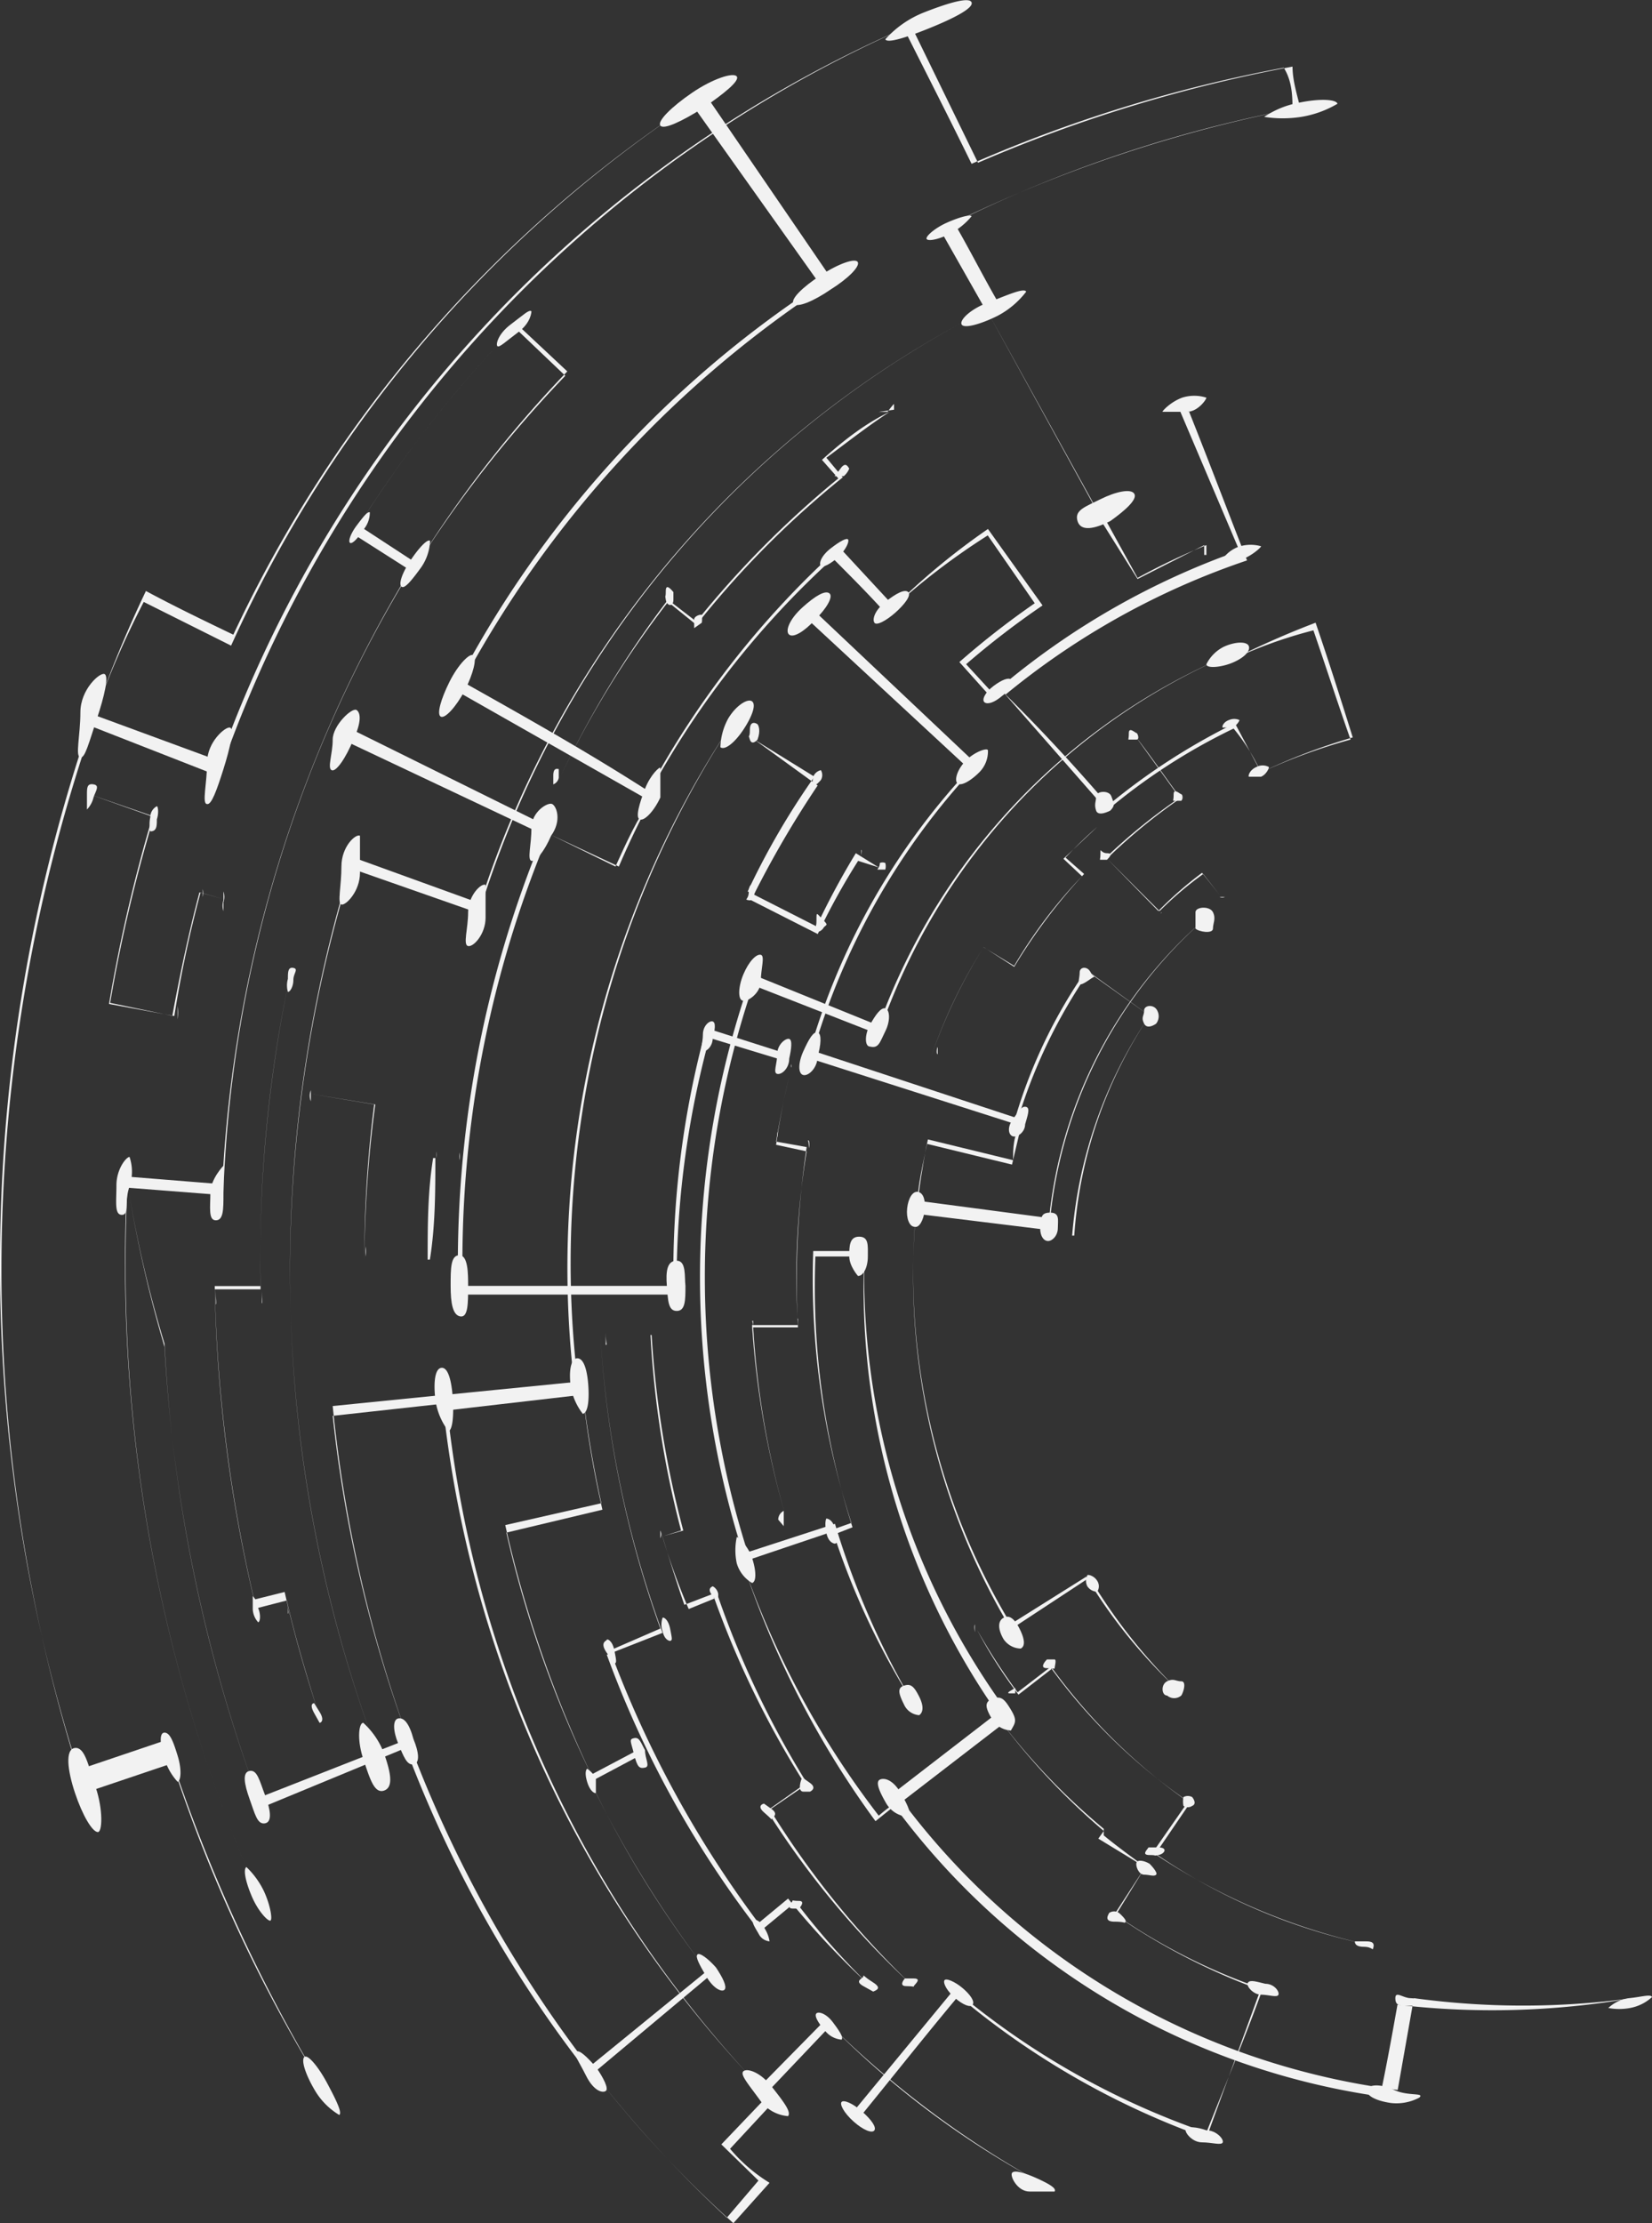 <svg id="Layer_1" data-name="Layer 1" xmlns="http://www.w3.org/2000/svg" viewBox="0 0 365.35 491.51"><rect x="0" y="0" width="365.35" height="491.51" fill="#333333" stroke="none"/><defs><style>.cls-1{fill:#f2f2f2;}</style></defs><title>tech-2</title><path class="cls-1" d="M605.79,345l-42.51-24.15a236.7,236.7,0,0,1,80.91-89.61l-28.5-40.09a14.06,14.06,0,0,1,3.14-1.94l28.26,41.31a241.41,241.41,0,0,0-81.88,88.64c13.76,7.73,27.53,15.46,41.06,24.15a200.33,200.33,0,0,1,42.27-53.86l12.31,13.29a10.8,10.8,0,0,1-1.69,1.69c-3.86-4.35-8-8.46-12.07-12.56A196.5,196.5,0,0,0,605.79,345Z" transform="translate(-462.89 -168.42)"/><path class="cls-1" d="M618.34,192.32c-4.58,2.9-8.69,4.84-9.41,3.87s2.41-4.11,7-7.25,9.18-4.59,9.9-3.62S622.93,189.18,618.34,192.32Z" transform="translate(-462.89 -168.42)"/><path class="cls-1" d="M646.6,232.42c-3.86,2.66-7.48,4.11-8.21,3.14s1.93-3.62,6-6.28,7.73-3.87,8.21-2.9S650.47,230,646.6,232.42Z" transform="translate(-462.89 -168.42)"/><path class="cls-1" d="M660.85,303.91c-1.93,1.69-4.1,2.9-4.58,2.18s0-2.66,2.41-4.59,4.35-2.9,5.07-2.18S663,302,660.85,303.91Z" transform="translate(-462.89 -168.42)"/><path class="cls-1" d="M565.69,321.06c-1.93,3.62-4.35,6.28-5.31,5.8s0-3.87,1.93-7.73,4.59-6.52,5.31-5.8S567.62,317.2,565.69,321.06Z" transform="translate(-462.89 -168.42)"/><path class="cls-1" d="M608.93,344.73c-1.45,3.14-3.63,5.32-4.59,4.83s0-3.62,1.2-6.76,3.39-5.07,3.39-4.59Z" transform="translate(-462.89 -168.42)"/><path class="cls-1" d="M648.29,291.59c-1.69,1.45-3.38,2.42-3.86,1.94s0-2.18,2.17-3.87,3.63-2.41,3.87-1.93S650,289.9,648.29,291.59Z" transform="translate(-462.89 -168.42)"/><path class="cls-1" d="M687.66,417l-46.13-14.73a153.85,153.85,0,0,1,35.75-63.77l-36.23-33.57,1.69-1.69L679,337.49a155.76,155.76,0,0,0-36.23,63.28l44.68,14.73a113.2,113.2,0,0,1,15.7-32.61l14.74,10.63h0l-14.25-10.14A118,118,0,0,0,687.66,417Z" transform="translate(-462.89 -168.42)"/><path class="cls-1" d="M643.22,305.36c-2.41,2.66-4.83,4.11-5.79,3.38s0-3.38,2.89-6,5.08-3.87,6-3.14S645.64,303,643.22,305.36Z" transform="translate(-462.89 -168.42)"/><path class="cls-1" d="M679.45,339.18c-1.93,1.93-4.1,3.14-4.83,2.41s0-3.14,1.93-5.07,4.83-2.9,4.83-2.17A6.54,6.54,0,0,1,679.45,339.18Z" transform="translate(-462.89 -168.42)"/><path class="cls-1" d="M718.58,394.73s-1.93,1.45-2.66,0,0-1.69,0-2.9,2.18-1.45,2.9,0A2.66,2.66,0,0,1,718.58,394.73Z" transform="translate(-462.89 -168.42)"/><path class="cls-1" d="M643.71,402c0,2.41-1.94,4.34-3.14,4.1s-1.21-2.66,0-5.31,2.17-4.35,3.14-4.11S644.43,399.56,643.71,402Z" transform="translate(-462.89 -168.42)"/><path class="cls-1" d="M689.6,417c0,1.69-1.69,2.9-2.66,2.66s-1.45-1.93,0-3.87,1.93-2.9,2.9-2.65S690.08,415.26,689.6,417Z" transform="translate(-462.89 -168.42)"/><path class="cls-1" d="M704.09,384.83s-1.93,1.45-2.42,1.2,0-1.44,0-2.65,1.69-1.45,2.42,0S705.54,383.86,704.09,384.83Z" transform="translate(-462.89 -168.42)"/><path class="cls-1" d="M612.55,454.63H564.24a247.22,247.22,0,0,1,18.84-101.69l-44.44-21a9.16,9.16,0,0,0,1.21-2.66l44.92,22.23a244.7,244.7,0,0,0-19.56,101.2h46.61a205,205,0,0,1,7.25-57l17.39,5.55a4.8,4.8,0,0,0,0,1.69l-16.67-5.07A205.25,205.25,0,0,0,612.55,454.63Z" transform="translate(-462.89 -168.42)"/><path class="cls-1" d="M541.05,331.93c-1.69,4.11-3.86,7.25-4.83,6.76s.25-3.62.25-6.76,4.34-7.25,5.31-6.52S542.75,328.31,541.05,331.93Z" transform="translate(-462.89 -168.42)"/><path class="cls-1" d="M584.77,353.19c-1.45,3.38-3.38,5.79-4.35,5.55s0-3.62,0-7.24,3.63-5.8,4.59-5.32S587.19,349.8,584.77,353.19Z" transform="translate(-462.89 -168.42)"/><path class="cls-1" d="M637.43,402.46c0,2.17-1.69,3.62-2.66,3.38s0-2.17,0-4.35,1.93-3.62,2.66-3.38S637.91,400.28,637.43,402.46Z" transform="translate(-462.89 -168.42)"/><path class="cls-1" d="M566.42,452.7c0,3.86,0,7-1.7,6.76s-2.17-2.9-2.17-6.76,0-6.77,1.93-6.77S566.42,450,566.42,452.7Z" transform="translate(-462.89 -168.42)"/><path class="cls-1" d="M614.48,452.7c0,3.14,0,5.55-1.93,5.55s-1.93-2.41-2.18-5.55,0-5.56,2.18-5.56S614.24,450.77,614.48,452.7Z" transform="translate(-462.89 -168.42)"/><path class="cls-1" d="M620.52,397.87c0,1.93-1.45,3.14-2.18,2.9s0-1.69,0-3.63,1.45-3.14,2.18-2.89S621,396.18,620.52,397.87Z" transform="translate(-462.89 -168.42)"/><path class="cls-1" d="M534.77,630.71h0A331.8,331.8,0,0,1,501,558.25l-19.32,6.52a370.49,370.49,0,0,1,2.41-238.15L512.31,337A280.7,280.7,0,0,1,667.86,172.52h0A280.41,280.41,0,0,0,510.38,339.66L482.6,328.79a369.77,369.77,0,0,0-2.41,230.91l19.32-6.53A360.85,360.85,0,0,0,534.77,630.71Z" transform="translate(-462.89 -168.42)"/><path class="cls-1" d="M658.68,177.11a22.75,22.75,0,0,1,8.7-6c5.55-2.17,9.9-3.38,10.38-2.17s-3.62,3.38-8.93,5.55S659.16,178.07,658.68,177.11Z" transform="translate(-462.89 -168.42)"/><path class="cls-1" d="M508.69,346.18c-1.21,0,0-4.59,0-9.18s4.1-8,5.07-7.73,0,4.59-1.45,9.18S509.65,346.42,508.69,346.18Z" transform="translate(-462.89 -168.42)"/><path class="cls-1" d="M537.91,636a15.54,15.54,0,0,1-5.31-5.31c-2.17-3.63-3.14-6.77-2.41-7.49s3.14,2.17,5.07,5.8S538.64,635.54,537.91,636Z" transform="translate(-462.89 -168.42)"/><path class="cls-1" d="M480.67,335.8c-1.21,0,0-4.84,0-9.91S485,317,486,317.44s0,4.83-1.69,9.9S481.64,336.28,480.67,335.8Z" transform="translate(-462.89 -168.42)"/><path class="cls-1" d="M484.54,573.46c-1.21,0-3.39-3.62-5.08-8.69s-2.17-9.66,0-9.9,2.9,3.62,4.59,8.69S485.5,573.46,484.54,573.46Z" transform="translate(-462.89 -168.42)"/><path class="cls-1" d="M502.17,562.35a13.36,13.36,0,0,1-2.9-5.07c-1-3.14-1.21-5.8,0-5.8s1.93,1.94,2.9,5.08S502.89,562.11,502.17,562.35Z" transform="translate(-462.89 -168.42)"/><path class="cls-1" d="M664.72,544.72h0A167,167,0,0,1,647.09,507l-19.33,6.52a200.51,200.51,0,0,1,1.45-129.7l28,11.35a141.05,141.05,0,0,1,78.5-82.36h0a140.36,140.36,0,0,0-78.5,84.29l-27.77-10.86a200.39,200.39,0,0,0-1.21,125.35l19.32-6.28A180.55,180.55,0,0,0,664.72,544.72Z" transform="translate(-462.89 -168.42)"/><path class="cls-1" d="M729.69,315.27a8.62,8.62,0,0,1,3.87-3.87c2.65-1.21,5.31-1.21,5.55,0s-1.45,2.66-3.86,3.62S729.69,316.23,729.69,315.27Z" transform="translate(-462.89 -168.42)"/><path class="cls-1" d="M655.3,399.8c-1.21,0-1.21-2.66,0-4.83s2.41-3.86,3.38-3.62,1.21,2.65,0,5.07S657.23,400.28,655.3,399.8Z" transform="translate(-462.89 -168.42)"/><path class="cls-1" d="M666.17,547.62a4,4,0,0,1-3.38-2.42c-1.21-2.41-1.45-3.62,0-4.1s2.17,0,3.38,2.41S666.89,547.14,666.17,547.62Z" transform="translate(-462.89 -168.42)"/><path class="cls-1" d="M627.28,389.66c-1.21,0-1.21-2.9,0-5.8s2.9-4.59,3.87-4.35,0,3.14,0,5.8S628.25,389.9,627.28,389.66Z" transform="translate(-462.89 -168.42)"/><path class="cls-1" d="M629.21,518.39a7.5,7.5,0,0,1-3.38-4.34,13.9,13.9,0,0,1,0-5.8c0-.24,2.42,1.69,3.38,4.59S630.18,518.15,629.21,518.39Z" transform="translate(-462.89 -168.42)"/><path class="cls-1" d="M647.57,509.7s-1.45,0-1.93-2.42,0-3.14,0-3.14,1.45,0,1.93,2.42S648.29,509.46,647.57,509.7Z" transform="translate(-462.89 -168.42)"/><path class="cls-1" d="M692.25,650.51h0a213.43,213.43,0,0,1-45.65-34.29l-14.25,15a257.68,257.68,0,0,1-71.73-154.34l29.22-2.9a217.43,217.43,0,0,1,35.27-146.13h0a217.43,217.43,0,0,0-34.06,149l-29.22,3.38A257.23,257.23,0,0,0,630.9,629.74L645.4,615A196,196,0,0,0,692.25,650.51Z" transform="translate(-462.89 -168.42)"/><path class="cls-1" d="M622.21,333.62a14,14,0,0,1,1.69-6.28c1.69-2.9,4.35-4.59,5.31-3.86s0,3.38-1.93,6.28S623.18,334.35,622.21,333.62Z" transform="translate(-462.89 -168.42)"/><path class="cls-1" d="M591.78,481a13.76,13.76,0,0,1-2.66-6c-.48-3.38,0-6.28,1.45-6.28s2.17,2.66,2.41,5.8S593,480.72,591.78,481Z" transform="translate(-462.89 -168.42)"/><path class="cls-1" d="M696.12,652.93h-5.56c-2.65,0-4.34-3.38-3.86-4.11s2.9,0,5.55,1.21S696.6,652.2,696.12,652.93Z" transform="translate(-462.89 -168.42)"/><path class="cls-1" d="M562.07,484.82a14.66,14.66,0,0,1-2.9-7c-.48-4.11,0-7,1.45-7s2.17,3.14,2.41,6.77S563,484.58,562.07,484.82Z" transform="translate(-462.89 -168.42)"/><path class="cls-1" d="M637.18,636.26a8.42,8.42,0,0,1-6.28-3.62c-2.65-3.62-4.34-5.56-3.62-6.28s3.62,0,6.28,3.38S637.91,635.3,637.18,636.26Z" transform="translate(-462.89 -168.42)"/><path class="cls-1" d="M649,619.35a5.24,5.24,0,0,1-3.62-1.93c-1.69-1.93-2.42-3.38-1.94-3.86s2.18,0,3.63,1.93S649.5,618.87,649,619.35Z" transform="translate(-462.89 -168.42)"/><path class="cls-1" d="M722.69,541.34h0a122.05,122.05,0,0,1-18.84-24.15L686.94,528.3a150.44,150.44,0,0,1-21.25-94.44l29.22,3.86a101.2,101.2,0,0,1,34.78-66.42h0a101.93,101.93,0,0,0-34.78,69.08l-29.47-3.62a152.21,152.21,0,0,0,20.53,91L703.12,517A114.77,114.77,0,0,0,722.69,541.34Z" transform="translate(-462.89 -168.42)"/><path class="cls-1" d="M727.28,373.72v-3.63c0-1.2,3.14-1.45,3.86,0s0,2.42,0,3.63S728,374.44,727.28,373.72Z" transform="translate(-462.89 -168.42)"/><path class="cls-1" d="M694.67,442.79c-1.21,0-1.93-1.69-1.69-3.38s0-2.9,2.17-2.9,1.69,1.7,1.69,3.39S695.64,442.79,694.67,442.79Z" transform="translate(-462.89 -168.42)"/><path class="cls-1" d="M724.14,543.27a2.4,2.4,0,0,1-3.14,0c-1.21,0-1.45-2.41,0-3.14s1.93,0,3.14,0S724.62,542.55,724.14,543.27Z" transform="translate(-462.89 -168.42)"/><path class="cls-1" d="M665.2,439.65c-1.21,0-1.93-1.93-1.69-4.1s1.21-3.87,2.42-3.62,1.69,1.93,1.45,4.1S666.17,439.9,665.2,439.65Z" transform="translate(-462.89 -168.42)"/><path class="cls-1" d="M688.63,532.89a4.68,4.68,0,0,1-3.86-2.18c-1.21-2.17-1.21-3.86,0-4.59s2.41,0,3.62,2.42S689.6,532.4,688.63,532.89Z" transform="translate(-462.89 -168.42)"/><path class="cls-1" d="M705.54,520.33a2.72,2.72,0,0,1-2.18-1.21,2.63,2.63,0,0,1,0-2.42c0-.24,1.45,0,2.18,1.21A2.18,2.18,0,0,1,705.54,520.33Z" transform="translate(-462.89 -168.42)"/><path class="cls-1" d="M823.89,610.18h0a178.44,178.44,0,0,1-48.31,0L772,630.47a162.38,162.38,0,0,1-111.11-65.94L685,545.93a164,164,0,0,1-30.92-101.2h0A164.72,164.72,0,0,0,685,549.31l-24.16,18.6a161.83,161.83,0,0,0,107.25,64c1.44-6.76,2.65-13.52,3.86-20.28A180.79,180.79,0,0,0,823.89,610.18Z" transform="translate(-462.89 -168.42)"/><path class="cls-1" d="M652.64,450.52s-1.93-2.17-1.93-4.34,0-4.35,2.17-4.35,1.94,1.93,1.94,4.35S653.85,450.52,652.64,450.52Z" transform="translate(-462.89 -168.42)"/><path class="cls-1" d="M686.46,551a5.11,5.11,0,0,1-4.11-2.41c-1.45-2.42-1.93-3.87,0-4.59s2.66,0,4.11,2.41S687.42,549.31,686.46,551Z" transform="translate(-462.89 -168.42)"/><path class="cls-1" d="M828.24,609.94a9.79,9.79,0,0,1-4.83,2.41,13.05,13.05,0,0,1-4.83,0,8.28,8.28,0,0,1,4.58-2.17C825.82,609.94,828,609.21,828.24,609.94Z" transform="translate(-462.89 -168.42)"/><path class="cls-1" d="M663.75,570.08a6,6,0,0,1-4.83-2.9c-1.69-2.89-2.41-4.83-1.45-5.31s2.9,0,4.59,2.9S664.48,569.36,663.75,570.08Z" transform="translate(-462.89 -168.42)"/><path class="cls-1" d="M776.79,632.16a10.74,10.74,0,0,1-6.28,1.2c-3.38-.48-5.55-1.69-5.31-2.89s2.9-1.45,6,0S778,631,776.79,632.16Z" transform="translate(-462.89 -168.42)"/><path class="cls-1" d="M778,611.87h-3.62c-1.94,0-2.9,0-2.9-1.69s1.69,0,3.38,0S778,611.14,778,611.87Z" transform="translate(-462.89 -168.42)"/><path class="cls-1" d="M654.82,607h0a164.27,164.27,0,0,1-15.94-18.12l-7.25,6a239.3,239.3,0,0,1-33.82-61.59l11.12-4.83a231.84,231.84,0,0,1-13.29-65.46h0a230.52,230.52,0,0,0,13.77,66.42l-12.32,4.84a226.16,226.16,0,0,0,32.85,59.9l7.24-6A176.55,176.55,0,0,0,654.82,607Z" transform="translate(-462.89 -168.42)"/><path class="cls-1" d="M596.85,465.74v-2.66C596.85,465.74,597.33,465.74,596.85,465.74Z" transform="translate(-462.89 -168.42)"/><path class="cls-1" d="M611.1,531.2s-1.21,0-1.69-2.18a4.53,4.53,0,0,1,0-2.9c0-.24,1.21,0,1.69,2.42S611.58,531,611.1,531.2Z" transform="translate(-462.89 -168.42)"/><path class="cls-1" d="M656,608.73l-2.17-1.21c-2.17-1.21,0-1.69,0-2.17s0,0,1.93,1.2S657.23,608.24,656,608.73Z" transform="translate(-462.89 -168.42)"/><path class="cls-1" d="M598.78,536.27l-1.69-2.42c-1.69-2.41,0-2.65,0-2.9s1.21,0,1.69,2.42S599.26,536,598.78,536.27Z" transform="translate(-462.89 -168.42)"/><path class="cls-1" d="M633.08,597.62a3,3,0,0,1-2.42-1.69c-1-1.69-1.45-2.42-1.2-2.9s1.69,0,2.65,1.93A7.32,7.32,0,0,1,633.08,597.62Z" transform="translate(-462.89 -168.42)"/><path class="cls-1" d="M639.6,590.37h-1.45c-1.45,0,0-1.45,0-1.69s0,0,1.45,0S639.84,590.13,639.6,590.37Z" transform="translate(-462.89 -168.42)"/><path class="cls-1" d="M679,528.78h0a135.08,135.08,0,0,0,8.94,13.77l7.24-5.56a125.7,125.7,0,0,0,30.92,30l-7.73,11.35a139,139,0,0,0,46.13,19.81h0a130.77,130.77,0,0,1-46.61-20.29l7.73-11.11a128.12,128.12,0,0,1-30-29.47l-7.49,5.8A101.46,101.46,0,0,1,679,528.78Z" transform="translate(-462.89 -168.42)"/><path class="cls-1" d="M762.54,597.62h2.17c1,0,2.18,0,1.94,1.2s0,0-2.18,0S762.54,597.62,762.54,597.62Z" transform="translate(-462.89 -168.42)"/><path class="cls-1" d="M716.89,576.85h2.17c2.18,0,1.45,1.44,0,1.69s0,0-1.93,0S716.65,577.33,716.89,576.85Z" transform="translate(-462.89 -168.42)"/><path class="cls-1" d="M678.49,527.57h0v1.69h0S678.24,527.81,678.49,527.57Z" transform="translate(-462.89 -168.42)"/><path class="cls-1" d="M724.62,565.73a2,2,0,0,1,1.93,0s1.21,1.45,0,1.94a1.7,1.7,0,0,1-1.93,0A5.09,5.09,0,0,1,724.62,565.73Z" transform="translate(-462.89 -168.42)"/><path class="cls-1" d="M694.43,535.3h1.69c.48,0,0,1.69,0,1.93s0,0-1.69,0S693.94,535.78,694.43,535.3Z" transform="translate(-462.89 -168.42)"/><path class="cls-1" d="M687.42,541.58h0v1.21h-1.2C685,542.79,687.18,541.82,687.42,541.58Z" transform="translate(-462.89 -168.42)"/><path class="cls-1" d="M577,240.39h0a274.51,274.51,0,0,0-34.78,44.2l12.56,8.21a283.38,283.38,0,0,0-42.51,139.85L491.06,431A345.88,345.88,0,0,0,519.8,587h0a347.26,347.26,0,0,1-28.74-158.45l21,1.69a287.91,287.91,0,0,1,41.54-135.74l-12.56-8A273.2,273.2,0,0,1,577,240.39Z" transform="translate(-462.89 -168.42)"/><path class="cls-1" d="M517.38,581.19a18.36,18.36,0,0,1,3.87,5.32c1.45,3.14,1.93,6.28,1.45,6.52s-2.66-1.93-4.11-5.32S516.66,581.68,517.38,581.19Z" transform="translate(-462.89 -168.42)"/><path class="cls-1" d="M491.54,424.2a10.25,10.25,0,0,1,0,6.52c-1.21,3.38,0,6.28-1.69,6.28s-1.21-2.9-1.21-6.52S490.82,424.2,491.54,424.2Z" transform="translate(-462.89 -168.42)"/><path class="cls-1" d="M580.42,237.25s0,2.42-2.89,4.59-4.11,3.38-4.59,3.14,0-2.66,2.89-4.83S579.94,236.77,580.42,237.25Z" transform="translate(-462.89 -168.42)"/><path class="cls-1" d="M512.31,426.13v6.28c0,3.38,0,5.8-1.69,5.8s-1.21-2.9-1.21-6S512.31,426.13,512.31,426.13Z" transform="translate(-462.89 -168.42)"/><path class="cls-1" d="M558,288a11,11,0,0,1-1.93,5.8c-1.93,2.66-3.62,4.83-4.35,4.35s0-2.9,1.93-5.8S557.48,287.49,558,288Z" transform="translate(-462.89 -168.42)"/><path class="cls-1" d="M544.68,281.69a5.86,5.86,0,0,1-1.45,3.87c-1.21,1.93-2.42,3.14-2.9,2.89s0-1.93,1.45-3.86S544.19,281.45,544.68,281.69Z" transform="translate(-462.89 -168.42)"/><path class="cls-1" d="M604.34,555.11v1.45l-10.87,5.79A242.37,242.37,0,0,0,620,605.1l-26.57,22.23a270.64,270.64,0,0,1-40.82-72.46l-32.13,13.28v-2.42l32.61-12.8a277.33,277.33,0,0,0,40.1,72.46l26.08-21.25a230.86,230.86,0,0,1-26.33-43Z" transform="translate(-462.89 -168.42)"/><path class="cls-1" d="M521.49,565.25c1.21,3.14,1.69,6,0,6.28s-2.17-1.93-3.38-5.31-1.69-6,0-6.28S520.28,562.11,521.49,565.25Z" transform="translate(-462.89 -168.42)"/><path class="cls-1" d="M554.34,552.93c1.21,2.9,1.45,5.32,0,5.56s-2.18-1.69-3.38-4.59-1.21-5.31,0-5.56S553.37,549.31,554.34,552.93Z" transform="translate(-462.89 -168.42)"/><path class="cls-1" d="M605.54,555.35c0,1.93,1.21,3.62,0,3.86s-1.69,0-2.41-2.9-1.21-3.38,0-3.62S604.58,553.66,605.54,555.35Z" transform="translate(-462.89 -168.42)"/><path class="cls-1" d="M594.67,625.39c1.7,2.42,2.9,4.83,2.18,5.32s-2.66,0-4.35-3.38-2.9-4.84-2.17-5.32S592.74,623.22,594.67,625.39Z" transform="translate(-462.89 -168.42)"/><path class="cls-1" d="M621.24,603.41c1.45,2.18,2.42,4.11,1.94,4.83s-2.42,0-4.11-2.89-2.42-4.35-1.93-4.83S619.55,601.48,621.24,603.41Z" transform="translate(-462.89 -168.42)"/><path class="cls-1" d="M594.67,561.63v3.14c0,.24-1.2,0-1.93-2.42s0-2.9,0-2.9A5.72,5.72,0,0,1,594.67,561.63Z" transform="translate(-462.89 -168.42)"/><path class="cls-1" d="M716.17,581.19h0l-6.77,10.39A131.55,131.55,0,0,0,741.77,608l-12.08,33.09a177.42,177.42,0,0,1-54.83-31.4c-7.48,8.94-14.73,18.12-22.22,27.3l-1.45-1.21,22.71-27.54a173.82,173.82,0,0,0,55.79,31.65c4.11-10.39,8.46-20.78,12.32-31.4a141.54,141.54,0,0,1-32.37-16.67Z" transform="translate(-462.89 -168.42)"/><path class="cls-1" d="M653.61,635.3c1.93,1.69,3.14,3.38,2.66,4.1s-2.42,0-4.59-1.93-3.14-3.86-2.66-4.35S651.43,633.36,653.61,635.3Z" transform="translate(-462.89 -168.42)"/><path class="cls-1" d="M675.83,608c1.69,1.45,2.66,2.9,2.17,3.63s-2.17,0-3.86-1.45-2.66-3.14-2.42-3.87S674.14,606.55,675.83,608Z" transform="translate(-462.89 -168.42)"/><path class="cls-1" d="M717.13,580.47s1.93,1.93,1.45,2.41-1.45,0-2.66,0-1.93-1.93-1.69-2.65S715.92,579.74,717.13,580.47Z" transform="translate(-462.89 -168.42)"/><path class="cls-1" d="M729.69,639.4c2.18,0,3.87,1.93,3.62,2.66s-2.41,0-4.58,0-3.87-2.17-3.63-2.9S727.76,638.68,729.69,639.4Z" transform="translate(-462.89 -168.42)"/><path class="cls-1" d="M742.73,607c1.94,0,3.14,1.69,2.9,2.41s-2.17,0-3.86,0-3.38-1.93-2.9-2.65S740.8,606.55,742.73,607Z" transform="translate(-462.89 -168.42)"/><path class="cls-1" d="M710.37,591.34s1.69,1.45,1.45,1.93,0,0-2.42,0-1.45-1.45-1.21-1.93A1.93,1.93,0,0,1,710.37,591.34Z" transform="translate(-462.89 -168.42)"/><path class="cls-1" d="M741.77,339.18h0L736,328.31a143.23,143.23,0,0,0-28,18.11c-7.48-8.69-15.45-17.39-24.15-25.84a168.8,168.8,0,0,1,53.14-30.43l-13.05-30.68h1.94c4.34,10.87,8.45,21.74,12.8,32.85A169.1,169.1,0,0,0,685.25,322l22.46,25.6a132.7,132.7,0,0,1,28-18.11A44.21,44.21,0,0,1,741.77,339.18Z" transform="translate(-462.89 -168.42)"/><path class="cls-1" d="M725.34,259.47H720c-.24,0,1.69-2.17,4.35-3.14a8.8,8.8,0,0,1,5.31,0C729.93,256.33,728,259.47,725.34,259.47Z" transform="translate(-462.89 -168.42)"/><path class="cls-1" d="M738.15,291.84h-4.59c-.25,0,1.2-1.94,3.62-2.66a8.59,8.59,0,0,1,4.59,0C742,289.18,740.32,290.87,738.15,291.84Z" transform="translate(-462.89 -168.42)"/><path class="cls-1" d="M741.77,340.14h-2.66c-.24,0,0-1.45,1.69-2.17a2.88,2.88,0,0,1,2.66,0C743.7,338,743,339.66,741.77,340.14Z" transform="translate(-462.89 -168.42)"/><path class="cls-1" d="M684.52,322.27c-1.69,1.45-3.14,1.93-3.86,1.45s0-2.17,1.93-3.62,3.38-1.94,3.87-1.45S686.22,321.06,684.52,322.27Z" transform="translate(-462.89 -168.42)"/><path class="cls-1" d="M708.44,347.63s-2.66,1.45-3.14,0,0-1.93,0-3.14,2.89-1.45,3.38,0S709.64,346.42,708.44,347.63Z" transform="translate(-462.89 -168.42)"/><path class="cls-1" d="M735.49,329.27h-2.18c-.24,0,0-1.2,1.45-1.69a2.85,2.85,0,0,1,2.18,0C737.18,327.58,736.45,328.79,735.49,329.27Z" transform="translate(-462.89 -168.42)"/><path class="cls-1" d="M512.31,367.19h0l-5.07-1.44a261.07,261.07,0,0,0-5.8,27.29L487,390.38a345.57,345.57,0,0,1,9.66-41.54l-14-4.83h0l14.25,5.07a339.92,339.92,0,0,0-9.66,41.06L501,393c1.69-9.18,3.62-18.36,6-27.29Z" transform="translate(-462.89 -168.42)"/><path class="cls-1" d="M483.57,344.73a5.8,5.8,0,0,1-1.45,2.66v-3.14c0-1.69,0-2.66,1.45-2.42S484.05,343.28,483.57,344.73Z" transform="translate(-462.89 -168.42)"/><path class="cls-1" d="M497.58,349.56c0,1.45,0,2.66-1.45,2.66a7.55,7.55,0,0,1,0-3.14,2.75,2.75,0,0,1,1.45-2.42C497.82,346.66,498.06,348.11,497.58,349.56Z" transform="translate(-462.89 -168.42)"/><path class="cls-1" d="M512.31,367.92v1.93a3.82,3.82,0,0,1,0-2.41V365.5A3.85,3.85,0,0,1,512.31,367.92Z" transform="translate(-462.89 -168.42)"/><path class="cls-1" d="M488.16,390.86v0Z" transform="translate(-462.89 -168.42)"/><path class="cls-1" d="M502.17,393.76v-2.9A10.1,10.1,0,0,1,502.17,393.76Z" transform="translate(-462.89 -168.42)"/><path class="cls-1" d="M507.72,366.71V365A3.62,3.62,0,0,1,507.72,366.71Z" transform="translate(-462.89 -168.42)"/><path class="cls-1" d="M564.24,424.44h-5.07c0,7.24,0,15-1.21,22.46H543.47a269.44,269.44,0,0,1,2.17-34.3l-14.49-2.41h0l14.73,2.41a273.29,273.29,0,0,0-2.41,34.3h14c0-7.49,0-15,1.21-22.46Z" transform="translate(-462.89 -168.42)"/><path class="cls-1" d="M531.63,409.46v2.42a3.17,3.17,0,0,1,0-2.42v0Z" transform="translate(-462.89 -168.42)"/><path class="cls-1" d="M546.37,411.88v0Z" transform="translate(-462.89 -168.42)"/><path class="cls-1" d="M564.48,424.92v-1.69A3.61,3.61,0,0,1,564.48,424.92Z" transform="translate(-462.89 -168.42)"/><path class="cls-1" d="M543.71,446.18V444A5.52,5.52,0,0,1,543.71,446.18Z" transform="translate(-462.89 -168.42)"/><path class="cls-1" d="M558.44,446.66v0Z" transform="translate(-462.89 -168.42)"/><path class="cls-1" d="M559.41,424.44V423A5,5,0,0,1,559.41,424.44Z" transform="translate(-462.89 -168.42)"/><path class="cls-1" d="M657.23,360.19h0l-5.07-3.14a172.42,172.42,0,0,0-8.7,16.18l-15.21-7.73A168.31,168.31,0,0,1,643,340.14l-13.28-8.21h0l14,10.15A221.72,221.72,0,0,0,629,367.44l14.74,7.48a151.57,151.57,0,0,1,8.93-16.18Z" transform="translate(-462.89 -168.42)"/><path class="cls-1" d="M630.42,331.93s-1.21,1.45-1.69,0,0,0,0-2.17,1.45-1.45,1.69-1.21S631.15,330,630.42,331.93Z" transform="translate(-462.89 -168.42)"/><path class="cls-1" d="M644.43,340.87s-1.21,1.45-1.69,1.21,0-1.21,0-1.94a2.4,2.4,0,0,1,1.69-1.45A2.12,2.12,0,0,1,644.43,340.87Z" transform="translate(-462.89 -168.42)"/><path class="cls-1" d="M658.68,360.67h-1.21c-1.2,0,0,0,0-1.45a1.5,1.5,0,0,1,1.21,0A2.79,2.79,0,0,1,658.68,360.67Z" transform="translate(-462.89 -168.42)"/><path class="cls-1" d="M629.7,366s0,1.69-1.21,1.45,0,0,0-1.94,1.21-1.69,1.45-1.45S630.18,365,629.7,366Z" transform="translate(-462.89 -168.42)"/><path class="cls-1" d="M644.91,373.72s-1.2,1.45-1.45,0,0,0,0-1.94,0-1.45,1.45,0S645.4,372.75,644.91,373.72Z" transform="translate(-462.89 -168.42)"/><path class="cls-1" d="M653.37,357.53h0v-1.2h0S653.61,356.08,653.37,357.53Z" transform="translate(-462.89 -168.42)"/><path class="cls-1" d="M533.08,546.41h0c-2.41-7.73-4.83-15.7-6.76-24.15L519.56,524a334.2,334.2,0,0,1-9.18-71.25h10.14a299.84,299.84,0,0,1,6.53-68.84h0a304.37,304.37,0,0,0-6.53,69.56H510.38a327.63,327.63,0,0,0,8.69,68.6l6.77-1.69C528,530,530.43,538.2,533.08,546.41Z" transform="translate(-462.89 -168.42)"/><path class="cls-1" d="M526.56,387.72a5.26,5.26,0,0,1,0-2.89c0-1.45,0-2.66,1.21-2.42s0,1.21,0,2.66S527.05,387.72,526.56,387.72Z" transform="translate(-462.89 -168.42)"/><path class="cls-1" d="M520.77,456.56V453.9C520.77,455.6,521,456.56,520.77,456.56Z" transform="translate(-462.89 -168.42)"/><path class="cls-1" d="M533.57,549.31l-1.21-2.17c-1.21-2.18,0-2.18,0-2.18l1.21,1.94C534.77,548.83,533.81,549.31,533.57,549.31Z" transform="translate(-462.89 -168.42)"/><path class="cls-1" d="M510.62,456.8v-2.9C510.62,455.6,510.86,456.8,510.62,456.8Z" transform="translate(-462.89 -168.42)"/><path class="cls-1" d="M520,527.09a4.59,4.59,0,0,1-1.21-2.9v-2.9A4.31,4.31,0,0,1,520,524C520.52,525.16,520.52,526.85,520,527.09Z" transform="translate(-462.89 -168.42)"/><path class="cls-1" d="M526.56,525.16v-1.94C526.56,524.67,526.8,525.16,526.56,525.16Z" transform="translate(-462.89 -168.42)"/><path class="cls-1" d="M608.93,506.56h0c1.69,5.55,3.38,11.11,5.31,16.66l6.28-2.41a207.68,207.68,0,0,0,20.53,42.27l-8.45,5.79A191.15,191.15,0,0,0,664.24,607h0a196.57,196.57,0,0,1-31.16-38.65l8.21-5.8a206.45,206.45,0,0,1-19.56-41.06l-6.53,2.66A147.18,147.18,0,0,1,608.93,506.56Z" transform="translate(-462.89 -168.42)"/><path class="cls-1" d="M663,605.83H665c1.93,0,0,1.45,0,1.69s0,0-1.69,0S662.79,606.07,663,605.83Z" transform="translate(-462.89 -168.42)"/><path class="cls-1" d="M631.87,567.18l1.69,1.21c1.69,1.21,0,1.93,0,2.18s0,0-1.69-1.45S631.63,567.18,631.87,567.18Z" transform="translate(-462.89 -168.42)"/><path class="cls-1" d="M608.93,505.35v1.45a2,2,0,0,1,0,1.69v-3.14Z" transform="translate(-462.89 -168.42)"/><path class="cls-1" d="M640.32,561.39l1.7,1.2c1.69,1.21,0,1.94,0,1.94h-1.45C639.12,564.53,640.08,561.63,640.32,561.39Z" transform="translate(-462.89 -168.42)"/><path class="cls-1" d="M620.52,519.12a2.4,2.4,0,0,1,1.21,1.69v1.93c0,.24,0,0-1.21-1.45S620,519.36,620.52,519.12Z" transform="translate(-462.89 -168.42)"/><path class="cls-1" d="M614.24,522.26h0v.24C614.24,521.29,614,522.26,614.24,522.26Z" transform="translate(-462.89 -168.42)"/><path class="cls-1" d="M705.54,351.25h0a93.28,93.28,0,0,0-7,6.77l4.11,3.62a124.16,124.16,0,0,0-15.46,20.53l-6.76-4.35A117.73,117.73,0,0,0,668.83,402h0a114,114,0,0,1,11.59-24.16l6.76,4.11a107,107,0,0,1,15-19.81l-4.11-3.86Z" transform="translate(-462.89 -168.42)"/><path class="cls-1" d="M670.27,401.49h0v-1.21C670.27,399.08,669.79,401.49,670.27,401.49Z" transform="translate(-462.89 -168.42)"/><path class="cls-1" d="M681.38,377.1v1.21h0Z" transform="translate(-462.89 -168.42)"/><path class="cls-1" d="M707,350.77Z" transform="translate(-462.89 -168.42)"/><path class="cls-1" d="M688.63,381.45Z" transform="translate(-462.89 -168.42)"/><path class="cls-1" d="M704.09,361.16Z" transform="translate(-462.89 -168.42)"/><path class="cls-1" d="M700,357.77Z" transform="translate(-462.89 -168.42)"/><path class="cls-1" d="M659.65,259.47h0c-4.83,3.14-9.42,6.76-14,10.15l3.62,4.34a206.21,206.21,0,0,0-32.36,32.61l-6.28-5.07a211,211,0,0,0-24.16,39.37h0A222.62,222.62,0,0,1,610.62,301l6.28,4.84a215.42,215.42,0,0,1,31.39-31.65l-3.62-4.1C649.74,265.51,654.57,261.89,659.65,259.47Z" transform="translate(-462.89 -168.42)"/><path class="cls-1" d="M586.46,338.45v1.93a1.92,1.92,0,0,1-1.21,1.45V339.9C585.25,338,586.22,338.45,586.46,338.45Z" transform="translate(-462.89 -168.42)"/><path class="cls-1" d="M611.82,299.32V301c0,1.7-1.45,1.45-1.69,0s0,0,0-1.93S611.58,299.08,611.82,299.32Z" transform="translate(-462.89 -168.42)"/><path class="cls-1" d="M660.61,257.78V259l-3.38.48h1.93S660.61,257.54,660.61,257.78Z" transform="translate(-462.89 -168.42)"/><path class="cls-1" d="M618.1,304.4a6,6,0,0,1,0,1.69l-1.69,1.2v-1.93C616.41,304.64,617.86,304.15,618.1,304.4Z" transform="translate(-462.89 -168.42)"/><path class="cls-1" d="M650.71,272a4.32,4.32,0,0,1-1.21,1.69h-1.93c-.24,0,0,0,1.21-1.69S650.47,271.79,650.71,272Z" transform="translate(-462.89 -168.42)"/><path class="cls-1" d="M646.6,268.41Z" transform="translate(-462.89 -168.42)"/><path class="cls-1" d="M637.43,406.32h0q-1.7,7.24-2.9,14.49l6.76,1.21a199.83,199.83,0,0,0-1.93,39.86h-9.9a191.4,191.4,0,0,0,7.24,42h0a196.63,196.63,0,0,1-7.49-42.51h10.15a169.08,169.08,0,0,1,1.93-38.4l-6.76-1.45Q635.61,413.94,637.43,406.32Z" transform="translate(-462.89 -168.42)"/><path class="cls-1" d="M636.22,502.45v3.38L635,504.39A2.18,2.18,0,0,1,636.22,502.45Z" transform="translate(-462.89 -168.42)"/><path class="cls-1" d="M629.46,460.43v1.69C629.46,460.43,629,460.43,629.46,460.43Z" transform="translate(-462.89 -168.42)"/><path class="cls-1" d="M637.91,404.39v1.45h0v-1.45C637.91,402.94,637.67,404.39,637.91,404.39Z" transform="translate(-462.89 -168.42)"/><path class="cls-1" d="M639.36,459.94v1.69C639.36,459.94,639.12,459.94,639.36,459.94Z" transform="translate(-462.89 -168.42)"/><path class="cls-1" d="M641.77,420.57a2.86,2.86,0,0,1,0,1.69V422C641.77,420.33,641.29,420.57,641.77,420.57Z" transform="translate(-462.89 -168.42)"/><path class="cls-1" d="M634.77,419.85h0v-1.21A1.68,1.68,0,0,1,634.77,419.85Z" transform="translate(-462.89 -168.42)"/><path class="cls-1" d="M732.59,366.23h0L729,361.64a78,78,0,0,0-9.66,8.21L707.47,358a127.72,127.72,0,0,1,16.42-13.29c-3.38-4.59-6.52-9.18-9.9-13.52h0l9.9,13.76a124.82,124.82,0,0,0-16.18,13.29l11.35,11.59a82.66,82.66,0,0,1,9.67-8.45Z" transform="translate(-462.89 -168.42)"/><path class="cls-1" d="M714.23,331.93h-1.69c-.24,0,0,0,0-1.45s1.45,0,1.69,0S715,331.93,714.23,331.93Z" transform="translate(-462.89 -168.42)"/><path class="cls-1" d="M724.14,345.46h-1.69c-.25,0,0,0,0-1.45s1.44,0,1.69,0S724.62,345,724.14,345.46Z" transform="translate(-462.89 -168.42)"/><path class="cls-1" d="M732.59,366.71h1.21A1.42,1.42,0,0,1,732.59,366.71Z" transform="translate(-462.89 -168.42)"/><path class="cls-1" d="M707.71,358.5h-1.45c-.24,0,0,0,0-1.45s0,0,1.45,0S708.19,358,707.71,358.5Z" transform="translate(-462.89 -168.42)"/><path class="cls-1" d="M718.1,370.33h1.45c.24,0,.48-.48,0,0Z" transform="translate(-462.89 -168.42)"/><path class="cls-1" d="M729.69,361.88Z" transform="translate(-462.89 -168.42)"/><path class="cls-1" d="M546.37,555.83h0A303.55,303.55,0,0,1,541.05,358l28,10.14A223.66,223.66,0,0,1,680.9,237l-10.14-17.87a306.05,306.05,0,0,1,81.64-27.3h0a294,294,0,0,0-78.5,25.85c3.38,5.79,6.52,12.07,9.9,17.87a222.69,222.69,0,0,0-115,134.77l-28.26-9.9A301.39,301.39,0,0,0,546.37,555.83Z" transform="translate(-462.89 -168.42)"/><path class="cls-1" d="M543.23,549.31a17.44,17.44,0,0,1,4.59,6.76c1.45,4.11,2.17,7.49,0,8.22s-3.14-2.66-4.59-7S542.26,549.31,543.23,549.31Z" transform="translate(-462.89 -168.42)"/><path class="cls-1" d="M542.5,353.19v8.21c0,4.1-3.14,7.24-4.1,7s0-4.1,0-8.45S541.54,352.7,542.5,353.19Z" transform="translate(-462.89 -168.42)"/><path class="cls-1" d="M758.68,191.36a23.06,23.06,0,0,1-8,2.9,26.49,26.49,0,0,1-8.21,0,20.53,20.53,0,0,1,7.73-3.14C754.81,190.15,758.43,190.39,758.68,191.36Z" transform="translate(-462.89 -168.42)"/><path class="cls-1" d="M570.28,364.05v7.25c0,3.62-2.66,6.52-3.86,6.28s0-3.86,0-7.49S569.31,363.57,570.28,364.05Z" transform="translate(-462.89 -168.42)"/><path class="cls-1" d="M689.84,232.9a19.25,19.25,0,0,1-6.28,5.32c-3.87,1.93-7.49,2.89-8,1.93s1.93-3.38,5.79-4.83S689.36,231.94,689.84,232.9Z" transform="translate(-462.89 -168.42)"/><path class="cls-1" d="M677.76,216.24a15.52,15.52,0,0,1-4.35,3.62c-2.65,1.45-5.07,1.93-5.55,1.45s1.69-2.42,4.35-3.62S677.52,215.75,677.76,216.24Z" transform="translate(-462.89 -168.42)"/><path class="cls-1" d="M705.54,281.21l-24.16-43.72h0l24.16,44Z" transform="translate(-462.89 -168.42)"/><path class="cls-1" d="M708.44,283.62c-3.38,1.7-6.52,2.42-7.25,0s1.69-3.14,5.07-4.83,6.77-2.41,7.49-1.2S711.82,281.21,708.44,283.62Z" transform="translate(-462.89 -168.42)"/><path class="cls-1" d="M520.28,566.7h0a338.23,338.23,0,0,1-21-101.2,261.65,261.65,0,0,1-8-34.3h0a281.63,281.63,0,0,0,8,35A342.3,342.3,0,0,0,520.28,566.7Z" transform="translate(-462.89 -168.42)"/><path class="cls-1" d="M661.34,567.18l-4.83,3.87a204.28,204.28,0,0,1-28.75-55.31h0a195.39,195.39,0,0,0,29.47,54.1,32.3,32.3,0,0,1,4.59-3.38Z" transform="translate(-462.89 -168.42)"/><path class="cls-1" d="M553.37,553.42h0a303.49,303.49,0,0,1-16.9-74.15l24.15-2.42a5.69,5.69,0,0,0,0,1.93l-24.15,2.66A297.85,297.85,0,0,0,553.37,553.42Z" transform="translate(-462.89 -168.42)"/><path class="cls-1" d="M665.69,435.79h0c0-5.07,1.44-10.39,2.41-15.46l18.84,4.59c0-2.66,0-5.55,1.93-8.21h0l-2.17,9.18-18.84-4.59C666.89,426.37,666.17,431,665.69,435.79Z" transform="translate(-462.89 -168.42)"/><path class="cls-1" d="M651.43,506.08l-4.34,1.69v-1.21l4.1-1.45A175,175,0,0,1,642.74,445h10.39v1.21h-9.91A173.54,173.54,0,0,0,651.43,506.08Z" transform="translate(-462.89 -168.42)"/><path class="cls-1" d="M594.19,561.87h0a263.24,263.24,0,0,1-19.56-56.28l21.25-4.83a253.59,253.59,0,0,1-4.35-26.57h0a219.35,219.35,0,0,0,4.59,28l-21.25,5.07A248.16,248.16,0,0,0,594.19,561.87Z" transform="translate(-462.89 -168.42)"/><path class="cls-1" d="M614,506.8,609.65,508h0l3.86-1.21a215,215,0,0,1-6.76-43.23H607A220.5,220.5,0,0,0,614,506.8Z" transform="translate(-462.89 -168.42)"/><path class="cls-1" d="M483.81,326.62h0a273.85,273.85,0,0,1,11.35-27.54c6.28,3.38,12.8,6.52,19.33,9.66A285.18,285.18,0,0,1,617.38,190.39h0A284,284,0,0,0,514,311.16l-19.32-9.66A196,196,0,0,0,483.81,326.62Z" transform="translate(-462.89 -168.42)"/><path class="cls-1" d="M677.76,204.64c-4.83-9.9-9.9-19.8-15-29.95h1.93l14.49,29.71a325.31,325.31,0,0,1,69.56-21.25c0,3.38,1.21,6.76,1.93,10.14h-1.93c0-3.38,0-6.76-1.93-9.9A317.39,317.39,0,0,0,677.76,204.64Z" transform="translate(-462.89 -168.42)"/><path class="cls-1" d="M660.13,303h0a155.13,155.13,0,0,1,21.25-17.63l12.08,16.9a183.84,183.84,0,0,0-16.91,13l6,6.52h-1.21l-6.28-7a182.23,182.23,0,0,1,16.67-13l-10.39-15A151.82,151.82,0,0,0,660.13,303Z" transform="translate(-462.89 -168.42)"/><path class="cls-1" d="M714.47,296.43l-8.93-14.25h1.21l7.72,14a149.13,149.13,0,0,1,15.22-7.24v2.17h-.48v-2.17Z" transform="translate(-462.89 -168.42)"/><path class="cls-1" d="M555.06,293.29h0a268.92,268.92,0,0,1,32.85-41.79L577,241.11v-1.2l11.35,10.62A259.72,259.72,0,0,0,555.06,293.29Z" transform="translate(-462.89 -168.42)"/><path class="cls-1" d="M599,360l-14.25-7h0l15,7c2.17-5.07,4.59-10.15,7.24-15h0C603.85,349.32,601.44,354.63,599,360Z" transform="translate(-462.89 -168.42)"/><path class="cls-1" d="M741.28,339.42h0a126.63,126.63,0,0,1,20.29-7.49c-2.89-8.21-5.55-16.42-8.21-24.15a100.33,100.33,0,0,0-18.11,6.52h0a194.65,194.65,0,0,1,18.59-8.21c2.9,8.45,5.56,16.9,8.22,25.36A135.74,135.74,0,0,0,741.28,339.42Z" transform="translate(-462.89 -168.42)"/><path class="cls-1" d="M700.47,441.59H700a101,101,0,0,1,16.91-48.31h0A99.46,99.46,0,0,0,700.47,441.59Z" transform="translate(-462.89 -168.42)"/><path class="cls-1" d="M716.89,581.68h0s-6.76-4.83-9.9-7.49v-1.45a145.42,145.42,0,0,1-24.16-25.6h0A151.25,151.25,0,0,0,707,573.22l-1.21,1.69Z" transform="translate(-462.89 -168.42)"/><path class="cls-1" d="M633.08,651l-8,8.93a254.67,254.67,0,0,1-30.19-32.36h0a268.13,268.13,0,0,0,28.74,31.15l7-8.21-8.21-8,10.15-10.63,1.2,1.45-9.42,10.15A35.56,35.56,0,0,0,633.08,651Z" transform="translate(-462.89 -168.42)"/></svg>